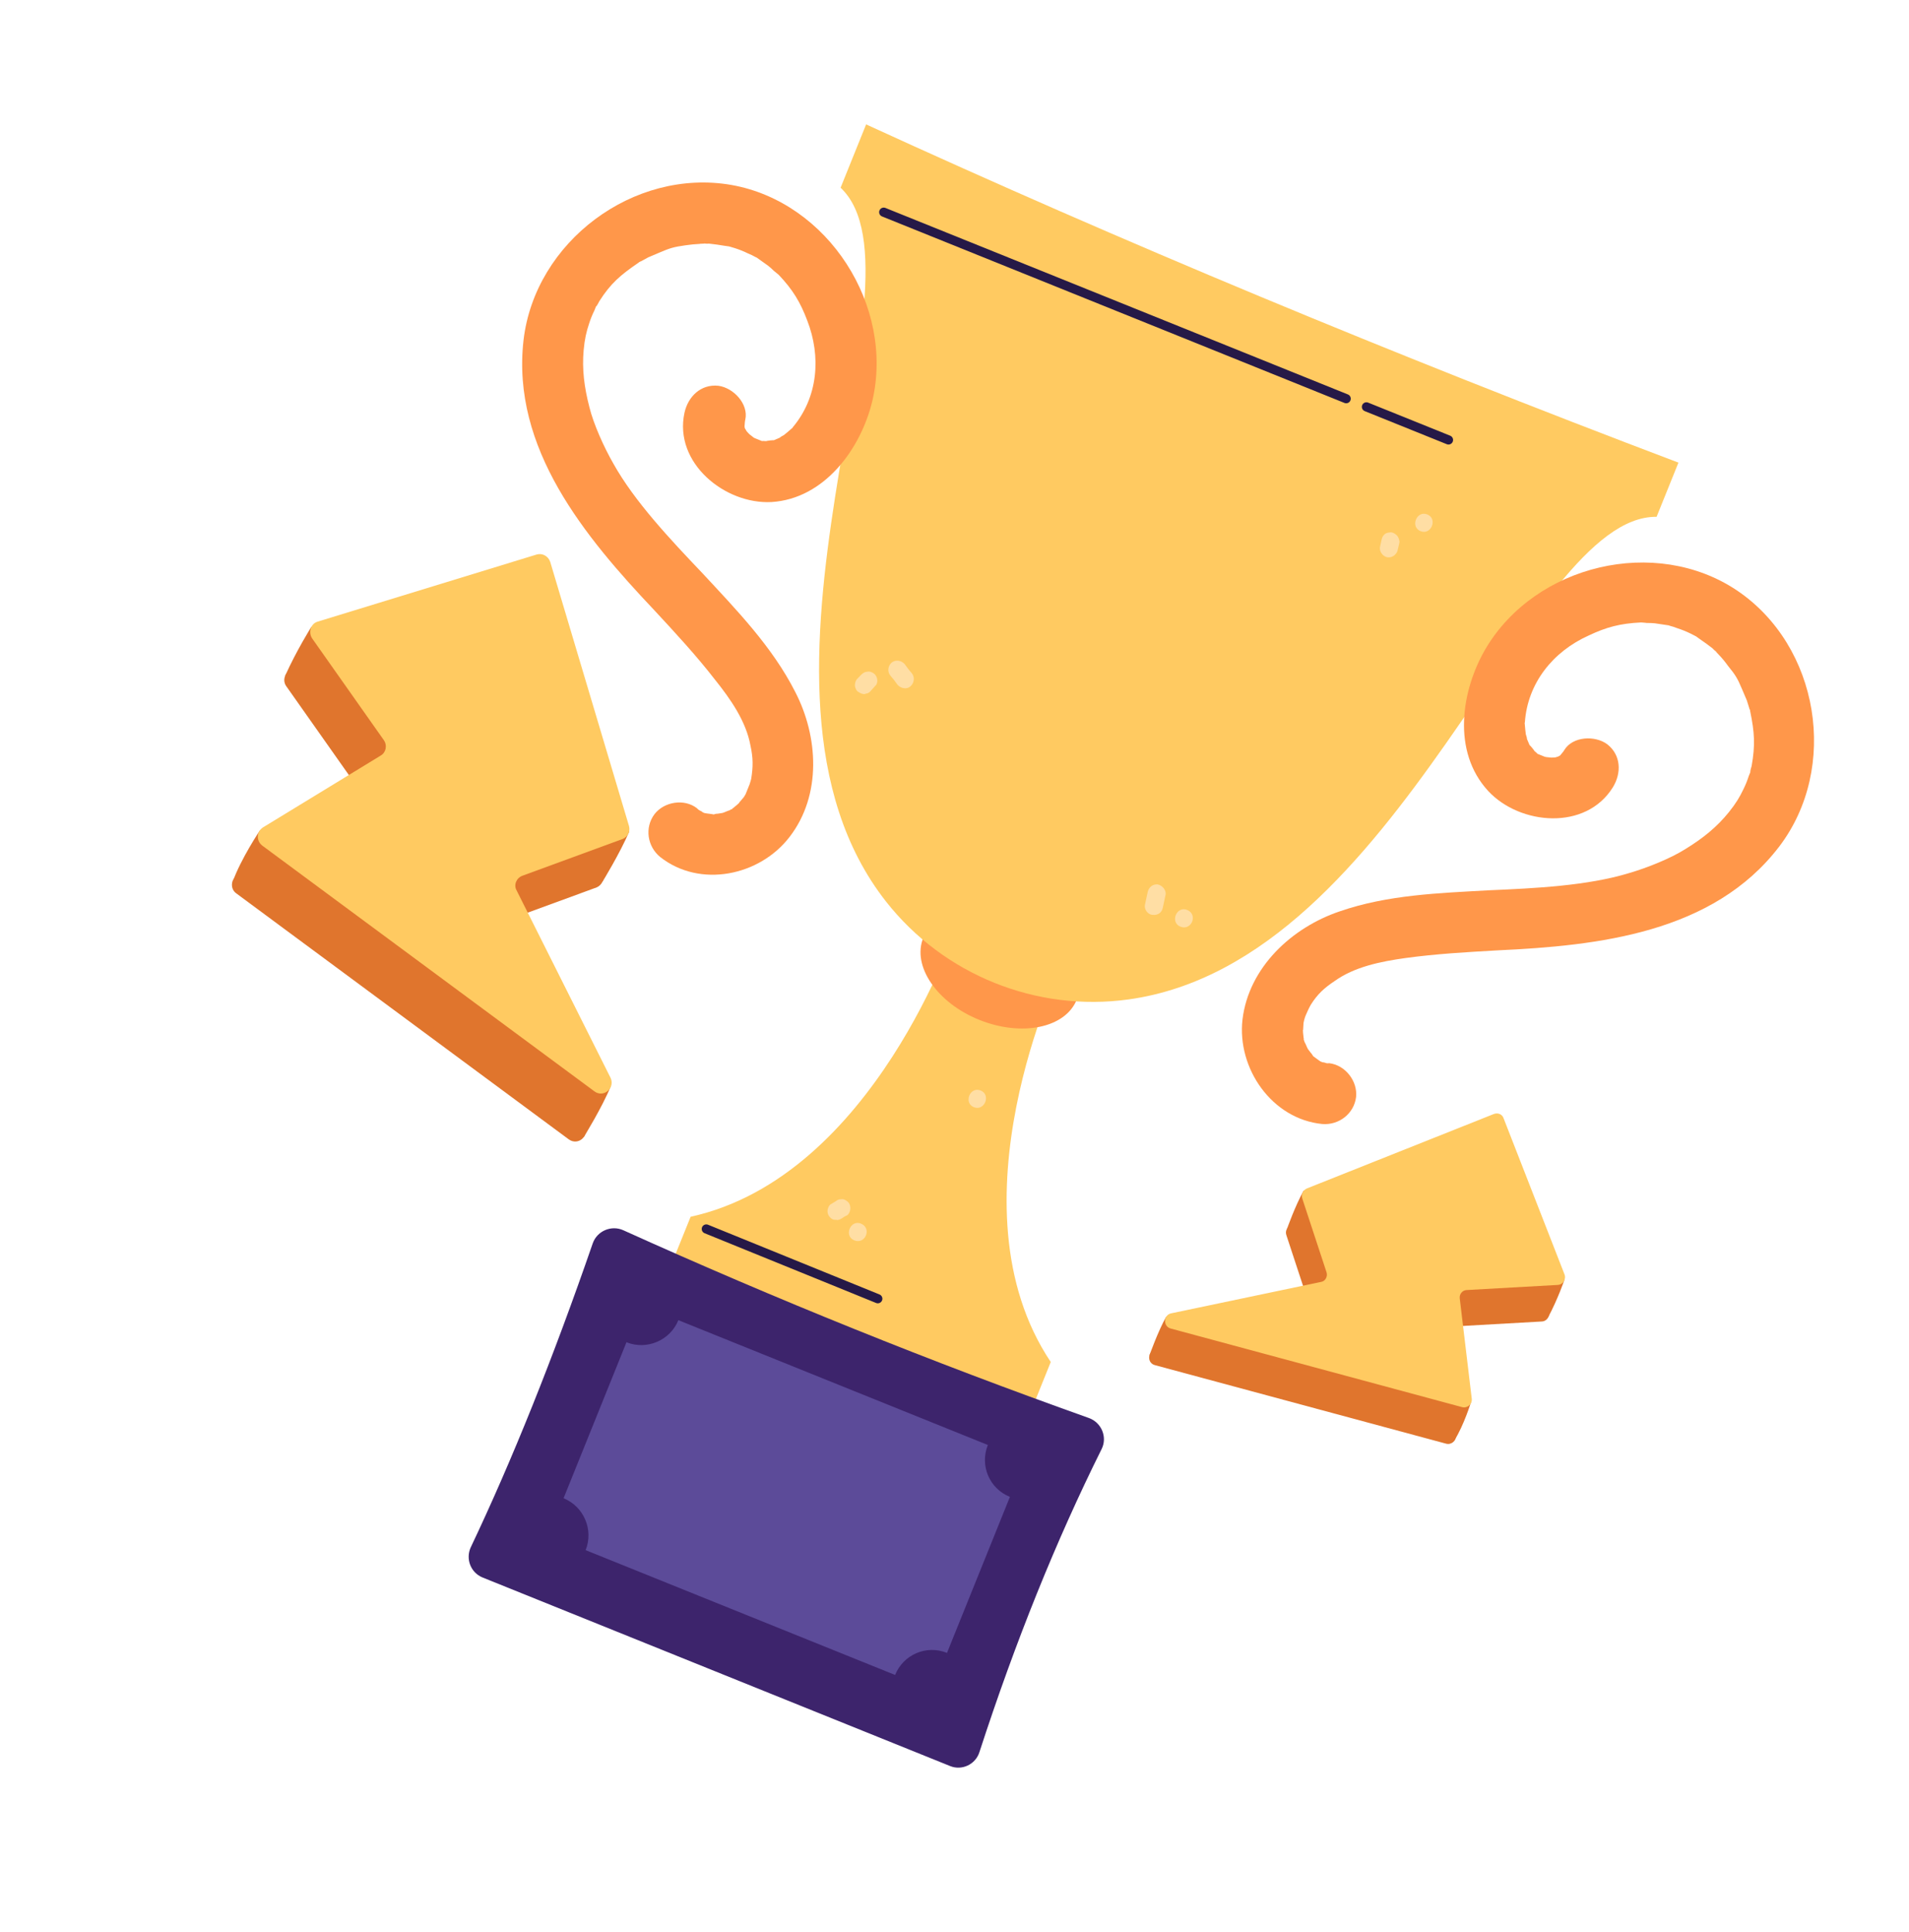 <svg width="250" height="253" viewBox="0 0 250 253" fill="none" xmlns="http://www.w3.org/2000/svg">
<path d="M138.881 126.814L132.048 124.059L125.282 121.33C125.282 121.33 114.472 154.066 90.443 159.337L86.645 168.757L110.193 178.253L133.808 187.776L137.606 178.357C123.891 157.864 138.881 126.814 138.881 126.814Z" fill="#FFCA61"/>
<path d="M92.496 160.937L114.956 170.072" stroke="#261947" stroke-width="1.2" stroke-linecap="round" stroke-linejoin="round"/>
<path d="M141.008 130.911C139.51 134.626 133.795 135.792 128.223 133.544C122.717 131.324 119.41 126.52 120.909 122.805C122.407 119.091 128.121 117.925 133.627 120.145C139.199 122.392 142.506 127.196 141.008 130.911Z" fill="#FF974A"/>
<path d="M113.426 16.291L110.082 24.583C122.547 36.319 93.721 89.63 116.034 118.063C123.577 127.661 135.716 132.556 147.808 130.877C183.603 125.878 199.825 67.484 216.945 67.678L219.807 60.581C182.295 46.378 146.835 31.615 113.426 16.291Z" fill="#FFCA61"/>
<path d="M124.439 231.274L63.214 206.583C61.622 205.941 60.963 204.133 61.644 202.634C67.078 191.201 72.406 177.925 77.629 162.807C78.204 161.189 80.066 160.397 81.631 161.105C101.634 170.149 121.955 178.344 142.591 185.689C144.277 186.292 145.041 188.22 144.267 189.758C138.3 201.748 132.968 214.971 128.27 229.426C127.76 231.071 125.965 231.889 124.439 231.274Z" fill="#3D246C"/>
<path d="M117.222 219.34L76.693 202.996C77.763 200.342 76.456 197.27 73.803 196.2L82.042 175.77C84.696 176.84 87.767 175.534 88.837 172.88L129.367 189.225C128.297 191.878 129.537 194.923 132.257 196.02L124.017 216.451C121.298 215.354 118.292 216.687 117.222 219.34Z" fill="#5C4B99"/>
<path d="M104.132 90.59C101.121 84.671 96.432 79.85 91.97 75.042C87.799 70.661 83.098 65.68 80.323 60.705C79.054 58.496 77.721 55.491 77.195 53.351C76.499 50.68 76.214 48.328 76.433 45.871C76.57 44.384 76.785 43.468 77.147 42.38C77.334 41.788 77.566 41.213 77.842 40.656C77.914 40.479 77.985 40.302 78.056 40.125C78.123 40.152 78.457 39.515 78.483 39.449C79.964 37.115 81.255 36.017 83.598 34.416C83.677 34.346 83.749 34.297 83.811 34.271C83.811 34.271 83.873 34.244 83.997 34.191C84.263 34.042 84.56 33.879 84.888 33.703C85.384 33.492 85.881 33.28 86.377 33.069C87.774 32.475 88.212 32.344 89.767 32.123C90.422 32.027 91.038 31.967 91.614 31.942C91.707 31.902 92.158 31.93 92.251 31.89C92.446 31.918 92.65 31.923 92.862 31.905C93.553 31.978 94.234 32.073 94.907 32.19C95.102 32.217 95.296 32.244 95.491 32.272L96.247 32.499C96.84 32.687 97.415 32.919 97.972 33.195C98.326 33.338 98.648 33.493 98.94 33.663C98.984 33.68 99.029 33.698 99.073 33.716C99.594 34.081 100.094 34.436 100.571 34.783C100.845 34.996 101.11 35.231 101.366 35.489C101.432 35.516 102.055 36.075 101.949 35.956C103.842 37.953 104.807 39.576 105.704 41.943C107.563 46.703 107.123 52.001 103.845 55.923C103.809 56.012 103.76 56.069 103.698 56.096C103.698 56.096 103.658 56.131 103.578 56.202C103.259 56.484 102.948 56.744 102.646 56.983C102.553 57.022 102.154 57.247 102.128 57.313C101.817 57.445 101.507 57.577 101.197 57.709C101.728 57.538 100.014 57.772 100.4 57.773C100.249 57.764 100.099 57.755 99.948 57.745C99.842 57.754 99.789 57.758 99.789 57.758C99.744 57.74 99.7 57.722 99.656 57.705C99.391 57.598 99.125 57.491 98.86 57.384C98.727 57.33 98.626 57.263 98.555 57.184C98.44 57.086 98.303 56.979 98.144 56.864C98.144 56.864 97.76 56.477 97.721 56.384C97.721 56.384 97.707 56.353 97.681 56.291C97.575 56.171 97.496 55.985 97.523 55.919C97.496 55.857 97.492 55.804 97.51 55.759C97.524 55.534 97.552 55.082 97.605 54.95C98.049 52.892 96.05 50.775 94.071 50.517C91.774 50.284 90.109 51.927 89.638 54.05C88.212 60.647 94.971 66.072 101.041 65.744C108.002 65.312 112.736 58.738 114.227 52.553C117.171 40.089 108.47 26.477 95.806 24.224C82.982 21.983 70.058 31.655 68.561 44.547C66.94 58.701 76.603 70.31 85.687 79.912C88.428 82.868 91.169 85.825 93.604 88.966C95.709 91.588 97.706 94.476 98.281 97.639C98.635 99.247 98.632 100.403 98.375 101.996C98.375 101.996 98.228 102.553 98.174 102.686C98.014 103.084 97.826 103.548 97.639 104.012L97.412 104.384C97.217 104.613 97.022 104.843 96.826 105.073C96.79 105.161 96.742 105.219 96.68 105.245C96.653 105.311 95.987 105.814 96.08 105.775C95.894 105.854 95.841 105.986 95.841 105.986C95.774 105.96 95.681 105.999 95.561 106.105C95.216 106.197 94.91 106.382 94.564 106.474C94.657 106.435 93.9 106.592 93.834 106.565C93.727 106.574 93.643 106.591 93.581 106.617C93.581 106.617 93.55 106.631 93.488 106.657C93.063 106.563 92.678 106.562 92.253 106.468C92.209 106.45 92.143 106.423 92.054 106.387C91.939 106.29 91.838 106.223 91.749 106.187C91.572 106.116 91.413 106 91.272 105.841C89.629 104.561 86.998 104.965 85.718 106.609C84.385 108.385 84.776 110.856 86.459 112.229C91.668 116.334 99.495 114.71 103.414 109.581C107.627 104.107 107.17 96.442 104.132 90.59Z" fill="#FF974A"/>
<path d="M162.716 133.496C161.981 139.909 166.558 146.536 173.157 147.192C175.321 147.371 177.318 145.862 177.59 143.658C177.808 141.587 176.193 139.471 174.056 139.226C173.887 139.261 173.715 139.242 173.538 139.171C173.45 139.135 173.33 139.113 173.18 139.104C173.091 139.068 173.003 139.032 172.914 138.997C172.609 138.796 172.265 138.503 171.96 138.303C171.934 138.241 171.92 138.21 171.92 138.21C171.85 138.13 171.801 138.059 171.775 137.997C171.708 137.97 171.272 137.332 171.312 137.425C171.126 137.119 171.035 136.773 170.849 136.467C170.77 136.281 170.797 136.215 170.731 136.188C170.731 136.188 170.784 136.055 170.705 135.869C170.745 135.962 170.614 135.138 170.641 135.072C170.614 135.01 170.619 134.935 170.655 134.846C170.673 134.545 170.692 134.244 170.71 133.943L170.805 133.519C170.926 133.027 171.179 132.59 171.34 132.192C171.393 132.059 171.673 131.555 171.673 131.555C172.527 130.203 173.393 129.395 174.764 128.483C177.372 126.604 180.814 125.91 184.083 125.454C188.082 124.908 192.107 124.68 196.132 124.452C209.336 123.839 224.349 122.181 233.001 110.863C240.866 100.538 238.268 84.606 227.477 77.324C216.792 70.162 201.083 73.929 194.557 84.948C191.34 90.437 190.122 98.43 194.903 103.596C199.047 108.044 207.678 108.826 211.227 103.085C212.361 101.228 212.302 98.891 210.486 97.464C208.882 96.278 205.973 96.416 204.866 98.206C204.812 98.338 204.519 98.683 204.373 98.855C204.355 98.899 204.315 98.934 204.253 98.961C204.16 99 204.04 99.106 203.88 99.119C203.818 99.145 203.787 99.159 203.787 99.159C203.694 99.198 203.15 99.21 203.15 99.21C202.955 99.183 202.782 99.165 202.632 99.156C202.481 99.146 202.362 99.124 202.273 99.088C202.008 98.981 201.743 98.874 201.477 98.767C201.433 98.749 201.389 98.731 201.345 98.713C201.345 98.713 201.309 98.674 201.239 98.594C201.124 98.496 201.009 98.398 200.894 98.3C201.172 98.567 200.1 97.209 200.365 97.701C200.233 97.391 200.101 97.081 199.969 96.77C199.996 96.704 199.864 96.266 199.824 96.172C199.772 95.791 199.729 95.388 199.695 94.963C199.687 94.857 199.682 94.804 199.682 94.804C199.656 94.742 199.66 94.667 199.696 94.578C200.056 89.479 203.348 85.331 208.056 83.219C210.343 82.137 212.164 81.637 214.914 81.512C214.688 81.498 215.591 81.554 215.658 81.581C216.021 81.573 216.375 81.587 216.72 81.623C217.304 81.705 217.911 81.795 218.539 81.894C218.583 81.912 218.627 81.93 218.672 81.948C218.999 82.028 219.318 82.131 219.627 82.256C220.22 82.444 220.817 82.684 221.418 82.978L222.121 83.339C222.28 83.454 222.439 83.57 222.598 83.685C223.164 84.068 223.72 84.472 224.268 84.899C224.409 85.059 224.56 85.196 224.719 85.312C224.758 85.405 225.036 85.671 225.142 85.791C225.54 86.208 225.919 86.67 226.281 87.176C227.313 88.44 227.538 88.839 228.131 90.236C228.343 90.732 228.554 91.229 228.765 91.725C228.879 92.079 228.98 92.403 229.067 92.695C229.076 92.802 229.102 92.864 229.147 92.882C229.173 92.944 229.191 93.028 229.199 93.134C229.776 95.912 229.877 97.572 229.391 100.307C229.365 100.373 229.163 101.063 229.23 101.09C229.158 101.267 229.087 101.444 229.016 101.621C228.828 102.213 228.596 102.788 228.32 103.345C227.826 104.38 227.345 105.189 226.412 106.355C224.866 108.276 223.029 109.772 220.674 111.213C218.811 112.39 215.766 113.63 213.321 114.34C207.87 115.998 201.029 116.324 194.985 116.586C188.436 116.953 181.715 117.173 175.44 119.347C169.192 121.454 163.546 126.658 162.716 133.496Z" fill="#FF974A"/>
<path d="M115.731 27.786L176.294 52.21" stroke="#261947" stroke-width="1.2" stroke-linecap="round" stroke-linejoin="round"/>
<path d="M178.947 53.28L189.693 57.613" stroke="#261947" stroke-width="1.2" stroke-linecap="round" stroke-linejoin="round"/>
<path d="M114.881 88.986C114.856 88.668 114.671 88.362 114.432 88.188C114.193 88.015 113.862 87.881 113.516 87.973C113.41 87.982 113.326 87.999 113.264 88.026C113.078 88.105 112.896 88.237 112.718 88.422C112.54 88.608 112.363 88.793 112.185 88.979C112.012 89.217 111.918 89.642 111.97 89.895C112.023 90.147 112.181 90.519 112.446 90.626C112.685 90.8 113.016 90.934 113.269 90.881C113.393 90.828 113.508 90.798 113.615 90.789C113.801 90.71 113.952 90.591 114.067 90.432C114.245 90.246 114.431 90.039 114.627 89.809C114.84 89.664 114.934 89.239 114.881 88.986Z" fill="#FFDEA4"/>
<path d="M119.439 88.202C119.086 87.803 118.764 87.39 118.473 86.965C118.049 86.485 117.333 86.35 116.787 86.747C116.307 87.171 116.173 87.888 116.57 88.433C116.923 88.833 117.245 89.246 117.536 89.671C117.959 90.151 118.742 90.312 119.222 89.889C119.701 89.465 119.836 88.748 119.439 88.202Z" fill="#FFDEA4"/>
<path d="M186.917 67.368C185.524 66.806 184.641 68.995 186.034 69.557C187.427 70.119 188.31 67.93 186.917 67.368Z" fill="#FFDEA4"/>
<path d="M183.051 71.979C183.132 71.651 183.204 71.346 183.266 71.063C183.307 70.771 183.149 70.398 183.003 70.186C182.791 69.946 182.486 69.746 182.194 69.705C181.876 69.731 181.557 69.756 181.317 69.968C181.077 70.18 180.97 70.445 180.903 70.804C180.84 71.087 180.777 71.37 180.715 71.653C180.674 71.945 180.766 72.291 180.978 72.531C181.123 72.744 181.428 72.944 181.72 72.984C182.012 73.025 182.358 72.933 182.598 72.721C182.837 72.509 183.011 72.271 183.051 71.979Z" fill="#FFDEA4"/>
<path d="M155.466 119.158C154.073 118.596 153.19 120.785 154.583 121.347C156.042 121.935 156.925 119.746 155.466 119.158Z" fill="#FFDEA4"/>
<path d="M152.292 118.803C152.417 118.237 152.534 117.693 152.642 117.171C152.75 116.52 152.154 115.894 151.57 115.813C150.893 115.771 150.386 116.261 150.278 116.912C150.171 117.434 150.054 117.978 149.928 118.544C149.847 119.128 150.35 119.794 150.961 119.809C151.704 119.877 152.184 119.454 152.292 118.803Z" fill="#FFDEA4"/>
<path d="M112.754 160.237C111.361 159.675 110.478 161.864 111.871 162.426C113.33 163.014 114.213 160.825 112.754 160.237Z" fill="#FFDEA4"/>
<path d="M111.352 158.36C111.393 158.068 111.301 157.723 111.155 157.51C110.943 157.27 110.638 157.07 110.346 157.029C110.24 157.038 110.134 157.047 110.027 157.055C109.815 157.072 109.629 157.151 109.469 157.293C109.265 157.416 109.061 157.539 108.857 157.663C108.578 157.782 108.417 158.18 108.376 158.472C108.336 158.764 108.428 159.109 108.64 159.349C108.851 159.589 109.09 159.762 109.409 159.736C109.515 159.728 109.613 159.741 109.701 159.777C109.931 159.716 110.118 159.636 110.259 159.539C110.481 159.372 110.716 159.235 110.965 159.13C111.177 158.984 111.338 158.586 111.352 158.36Z" fill="#FFDEA4"/>
<path d="M128.423 142.802C127.03 142.241 126.147 144.43 127.54 144.991C128.933 145.553 129.816 143.364 128.423 142.802Z" fill="#FFDEA4"/>
<path d="M193.495 150.69L169.055 160.423C168.563 160.687 168.283 161.191 168.454 161.723L171.641 171.414C171.812 171.946 171.478 172.582 170.88 172.727L151.278 176.776C150.268 176.985 150.197 178.499 151.246 178.768L189.362 189.049C190.052 189.25 190.744 188.681 190.654 187.95L189.084 174.824C189.005 174.252 189.445 173.736 189.99 173.724L201.905 173.053C202.609 173.029 203.063 172.286 202.786 171.635L194.821 151.225C194.624 150.759 194.053 150.452 193.495 150.69Z" fill="#E0752D"/>
<path d="M192.672 183.52L152.725 172.423C151.657 174.306 150.532 177.477 150.532 177.477L190.452 188.641C191.707 186.678 192.672 183.52 192.672 183.52Z" fill="#E0752D"/>
<path d="M204.869 167.616L170.715 155.925C169.567 158.007 168.549 160.913 168.549 160.913L202.757 172.472C204.012 170.124 204.869 167.616 204.869 167.616Z" fill="#E0752D"/>
<path d="M195.58 145.901L171.14 155.634C170.675 155.832 170.368 156.402 170.539 156.934L173.726 166.625C173.897 167.157 173.563 167.794 172.992 167.872L153.363 171.987C152.353 172.196 152.282 173.71 153.331 173.979L191.447 184.26C192.137 184.462 192.829 183.892 192.739 183.162L191.168 170.035C191.09 169.463 191.53 168.947 192.075 168.935L203.99 168.265C204.694 168.24 205.148 167.498 204.871 166.846L196.906 146.436C196.735 145.904 196.138 145.663 195.58 145.901Z" fill="#FFCA61"/>
<path d="M68.647 79.904L79.002 114.466C79.186 115.157 78.799 115.926 78.147 116.203L65.024 121.014C64.213 121.304 63.865 122.166 64.249 122.938L76.558 147.491C77.178 148.821 75.674 150.065 74.481 149.198L30.941 116.987C30.159 116.44 30.189 115.218 31.014 114.702L46.488 105.21C47.193 104.8 47.342 103.857 46.905 103.219L37.486 89.857C36.944 89.099 37.305 88.01 38.183 87.747L66.936 78.983C67.654 78.733 68.423 79.12 68.647 79.904Z" fill="#E0752D"/>
<path d="M34.034 108.747L79.987 142.241C78.89 144.961 76.448 148.912 76.448 148.912L30.468 115.484C31.513 112.512 34.034 108.747 34.034 108.747Z" fill="#E0752D"/>
<path d="M40.776 82.083L82.405 108.897C81.161 111.789 78.92 115.435 78.92 115.435L37.344 88.489C38.841 85.159 40.776 82.083 40.776 82.083Z" fill="#E0752D"/>
<path d="M72.052 73.565L82.38 108.193C82.564 108.884 82.204 109.587 81.552 109.864L68.429 114.675C67.618 114.965 67.244 115.894 67.653 116.599L79.963 141.152C80.583 142.482 79.052 143.792 77.859 142.926L34.319 110.714C33.564 110.101 33.568 108.945 34.419 108.363L49.866 98.937C50.571 98.527 50.72 97.585 50.283 96.946L40.864 83.584C40.349 82.759 40.71 81.671 41.588 81.408L70.275 72.617C71.059 72.393 71.801 72.847 72.052 73.565Z" fill="#FFCA61"/>
</svg>
